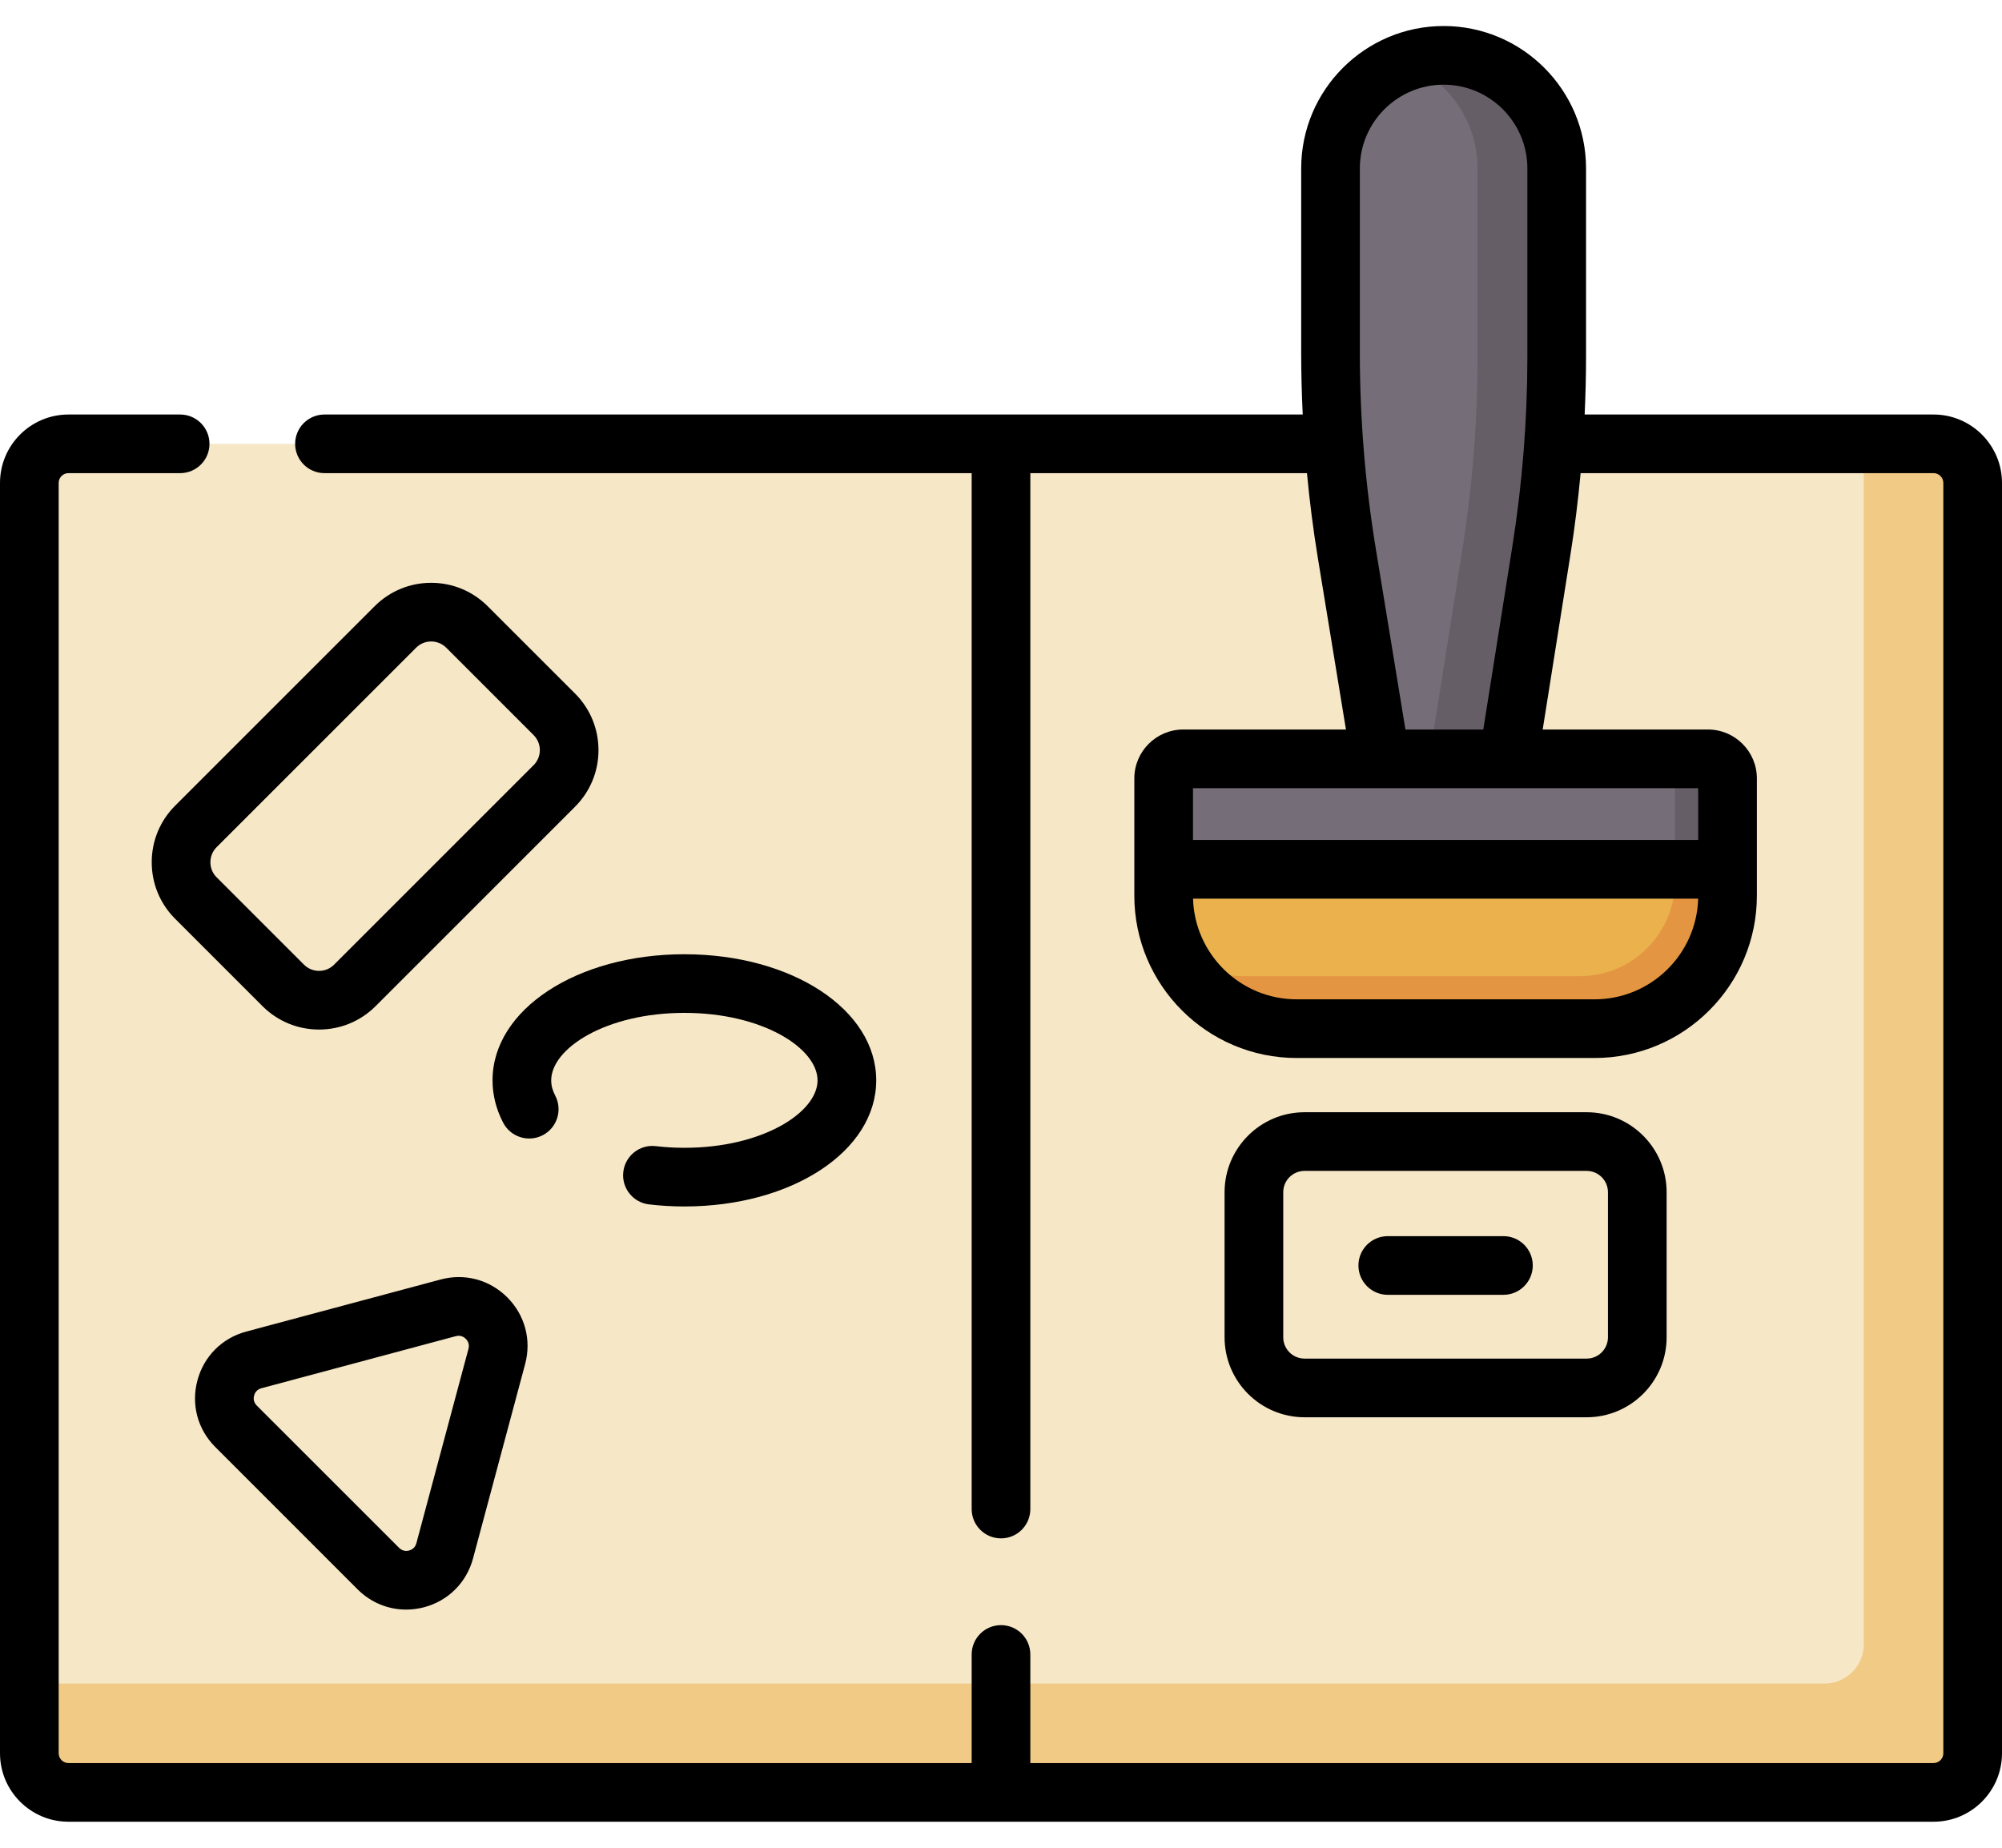 <svg width="52" height="48" viewBox="0 0 52 48" fill="none" xmlns="http://www.w3.org/2000/svg">
<path d="M0.762 45.547V12.545C0.762 11.984 1.217 11.53 1.778 11.53H50.222C50.783 11.53 51.238 11.984 51.238 12.545V45.546C51.238 46.107 50.783 46.562 50.222 46.562H1.778C1.217 46.562 0.762 46.108 0.762 45.547Z" fill="#F6E7C6"/>
<path d="M50.222 11.53H48.409V42.718C48.409 43.279 47.955 43.734 47.394 43.734H0.762V45.546C0.762 46.107 1.217 46.562 1.778 46.562H50.222C50.783 46.562 51.238 46.108 51.238 45.546V12.546C51.238 11.985 50.783 11.53 50.222 11.53Z" fill="#F1CB86"/>
<path d="M40.434 4.375C40.434 2.753 39.119 1.438 37.497 1.438C35.874 1.438 34.559 2.753 34.559 4.375V9.179C34.559 10.918 34.7 12.655 34.982 14.372L36.059 20.943H38.983L40.038 14.291C40.302 12.628 40.435 10.946 40.435 9.262V4.375H40.434Z" fill="#756E78"/>
<path d="M37.497 1.438C37.135 1.438 36.788 1.504 36.468 1.623C37.583 2.04 38.377 3.115 38.377 4.375V9.262C38.377 10.946 38.245 12.628 37.981 14.291L36.926 20.943H38.983L40.038 14.291C40.302 12.628 40.434 10.946 40.434 9.262V4.375C40.434 2.753 39.119 1.438 37.497 1.438Z" fill="#665E66"/>
<path d="M44.464 22.893L44.871 22.582V20.221C44.871 19.941 44.643 19.714 44.363 19.714H30.733C30.453 19.714 30.225 19.941 30.225 20.221V22.582L30.632 22.893H44.464Z" fill="#756E78"/>
<path d="M44.363 19.713H43.507V22.883C43.507 22.887 43.507 22.89 43.507 22.893H44.465L44.871 22.582V20.221C44.871 19.941 44.644 19.713 44.363 19.713Z" fill="#665E66"/>
<path d="M30.225 22.582V23.268C30.225 25.175 31.772 26.722 33.679 26.722H41.417C43.324 26.722 44.871 25.175 44.871 23.268V22.582H30.225Z" fill="#EAB14D"/>
<path d="M43.507 22.582V22.883C43.507 24.25 42.399 25.358 41.032 25.358H32.316C31.712 25.358 31.146 25.203 30.652 24.931C31.24 25.998 32.375 26.722 33.679 26.722H41.417C43.324 26.722 44.871 25.175 44.871 23.268V22.582H43.507Z" fill="#E49542"/>
<path d="M50.222 10.768H41.16C41.183 10.265 41.196 9.763 41.196 9.262V4.375C41.196 2.336 39.537 0.676 37.497 0.676C35.457 0.676 33.797 2.335 33.797 4.375V9.178C33.797 9.707 33.812 10.238 33.837 10.768H8.428C8.007 10.768 7.666 11.109 7.666 11.53C7.666 11.95 8.007 12.291 8.428 12.291H25.238V39.201C25.238 39.622 25.579 39.963 26 39.963C26.421 39.963 26.762 39.622 26.762 39.201V12.291H33.947C34.017 13.03 34.11 13.766 34.23 14.495L34.96 18.951H30.733C30.033 18.951 29.463 19.521 29.463 20.221V23.268C29.463 25.592 31.355 27.484 33.679 27.484H41.417C43.741 27.484 45.633 25.592 45.633 23.268V20.221C45.633 19.521 45.063 18.951 44.363 18.951H40.07L40.79 14.411C40.902 13.709 40.989 13.002 41.055 12.291H50.222C50.362 12.291 50.476 12.405 50.476 12.546V45.546C50.476 45.686 50.362 45.8 50.222 45.8H26.762V42.979C26.762 42.558 26.421 42.217 26 42.217C25.579 42.217 25.238 42.558 25.238 42.979V45.8H1.778C1.638 45.8 1.524 45.686 1.524 45.546V12.546C1.524 12.405 1.638 12.291 1.778 12.291H4.679C5.1 12.291 5.441 11.95 5.441 11.53C5.441 11.109 5.1 10.768 4.679 10.768H1.778C0.798 10.768 0 11.565 0 12.546V45.546C0 46.526 0.798 47.324 1.778 47.324H50.222C51.203 47.324 52 46.526 52 45.546V12.546C52 11.565 51.202 10.768 50.222 10.768ZM41.417 25.96H33.679C32.221 25.96 31.029 24.793 30.988 23.344H44.108C44.068 24.793 42.876 25.96 41.417 25.96ZM44.109 21.82H30.987V20.475H44.109V21.82ZM36.505 18.951L35.734 14.248C35.46 12.578 35.321 10.872 35.321 9.178V4.375C35.321 3.176 36.297 2.2 37.497 2.2C38.696 2.2 39.672 3.176 39.672 4.375V9.262C39.672 10.901 39.542 12.553 39.285 14.172L38.527 18.952H36.505V18.951Z" fill="black"/>
<path d="M12.668 15.749C12.276 15.357 11.754 15.14 11.199 15.14C10.644 15.14 10.122 15.357 9.73 15.749L4.549 20.93C4.157 21.322 3.941 21.844 3.941 22.399C3.941 22.954 4.157 23.476 4.549 23.868L6.818 26.137C7.21 26.529 7.732 26.745 8.287 26.745C8.842 26.745 9.363 26.529 9.756 26.137L14.937 20.956C15.329 20.563 15.545 20.042 15.545 19.487C15.545 18.932 15.329 18.41 14.937 18.017L12.668 15.749ZM13.859 19.878L8.678 25.059C8.574 25.164 8.435 25.221 8.287 25.221C8.139 25.221 8 25.164 7.895 25.059L5.627 22.79C5.522 22.686 5.465 22.547 5.465 22.399C5.465 22.251 5.522 22.112 5.627 22.007L10.808 16.826C10.912 16.722 11.051 16.664 11.199 16.664C11.347 16.664 11.486 16.722 11.591 16.826L13.859 19.095C13.964 19.2 14.022 19.339 14.022 19.487C14.021 19.635 13.964 19.774 13.859 19.878Z" fill="black"/>
<path d="M41.212 36.817C42.357 36.817 43.289 35.885 43.289 34.739V30.971C43.289 29.825 42.357 28.893 41.212 28.893H33.885C32.739 28.893 31.807 29.825 31.807 30.971V34.739C31.807 35.885 32.739 36.817 33.885 36.817H41.212ZM33.331 34.739V30.971C33.331 30.665 33.579 30.417 33.885 30.417H41.212C41.517 30.417 41.765 30.665 41.765 30.971V34.739C41.765 35.045 41.517 35.293 41.212 35.293H33.885C33.579 35.293 33.331 35.045 33.331 34.739Z" fill="black"/>
<path d="M11.445 33.238L6.395 34.591C5.769 34.759 5.295 35.233 5.128 35.859C4.96 36.485 5.133 37.132 5.592 37.59L9.288 41.287C9.631 41.63 10.081 41.813 10.547 41.813C10.704 41.813 10.862 41.793 11.02 41.751C11.646 41.583 12.119 41.109 12.287 40.483L13.64 35.434C13.808 34.808 13.634 34.16 13.176 33.702C12.718 33.244 12.07 33.07 11.445 33.238ZM12.168 35.039L10.815 40.089C10.78 40.219 10.681 40.264 10.625 40.279C10.569 40.294 10.461 40.304 10.366 40.209L6.669 36.513C6.574 36.417 6.585 36.309 6.6 36.253C6.615 36.197 6.659 36.098 6.79 36.063L11.839 34.71C11.969 34.675 12.058 34.739 12.098 34.779C12.14 34.821 12.203 34.909 12.168 35.039Z" fill="black"/>
<path d="M17.776 29.817C17.527 29.817 17.279 29.803 17.036 29.774C16.618 29.723 16.239 30.023 16.19 30.441C16.14 30.859 16.439 31.238 16.857 31.287C17.158 31.323 17.468 31.341 17.776 31.341C20.571 31.341 22.759 29.902 22.759 28.065C22.759 26.228 20.571 24.789 17.776 24.789C14.982 24.789 12.793 26.228 12.793 28.065C12.793 28.444 12.887 28.815 13.07 29.167C13.265 29.539 13.726 29.684 14.099 29.489C14.472 29.294 14.616 28.833 14.421 28.46C14.351 28.327 14.317 28.198 14.317 28.065C14.317 27.236 15.738 26.312 17.776 26.312C19.815 26.312 21.235 27.236 21.235 28.065C21.235 28.894 19.815 29.817 17.776 29.817Z" fill="black"/>
<path d="M36.046 33.636H39.05C39.471 33.636 39.812 33.295 39.812 32.874C39.812 32.453 39.471 32.112 39.05 32.112H36.046C35.625 32.112 35.284 32.453 35.284 32.874C35.284 33.295 35.625 33.636 36.046 33.636Z" fill="black"/>
</svg>
